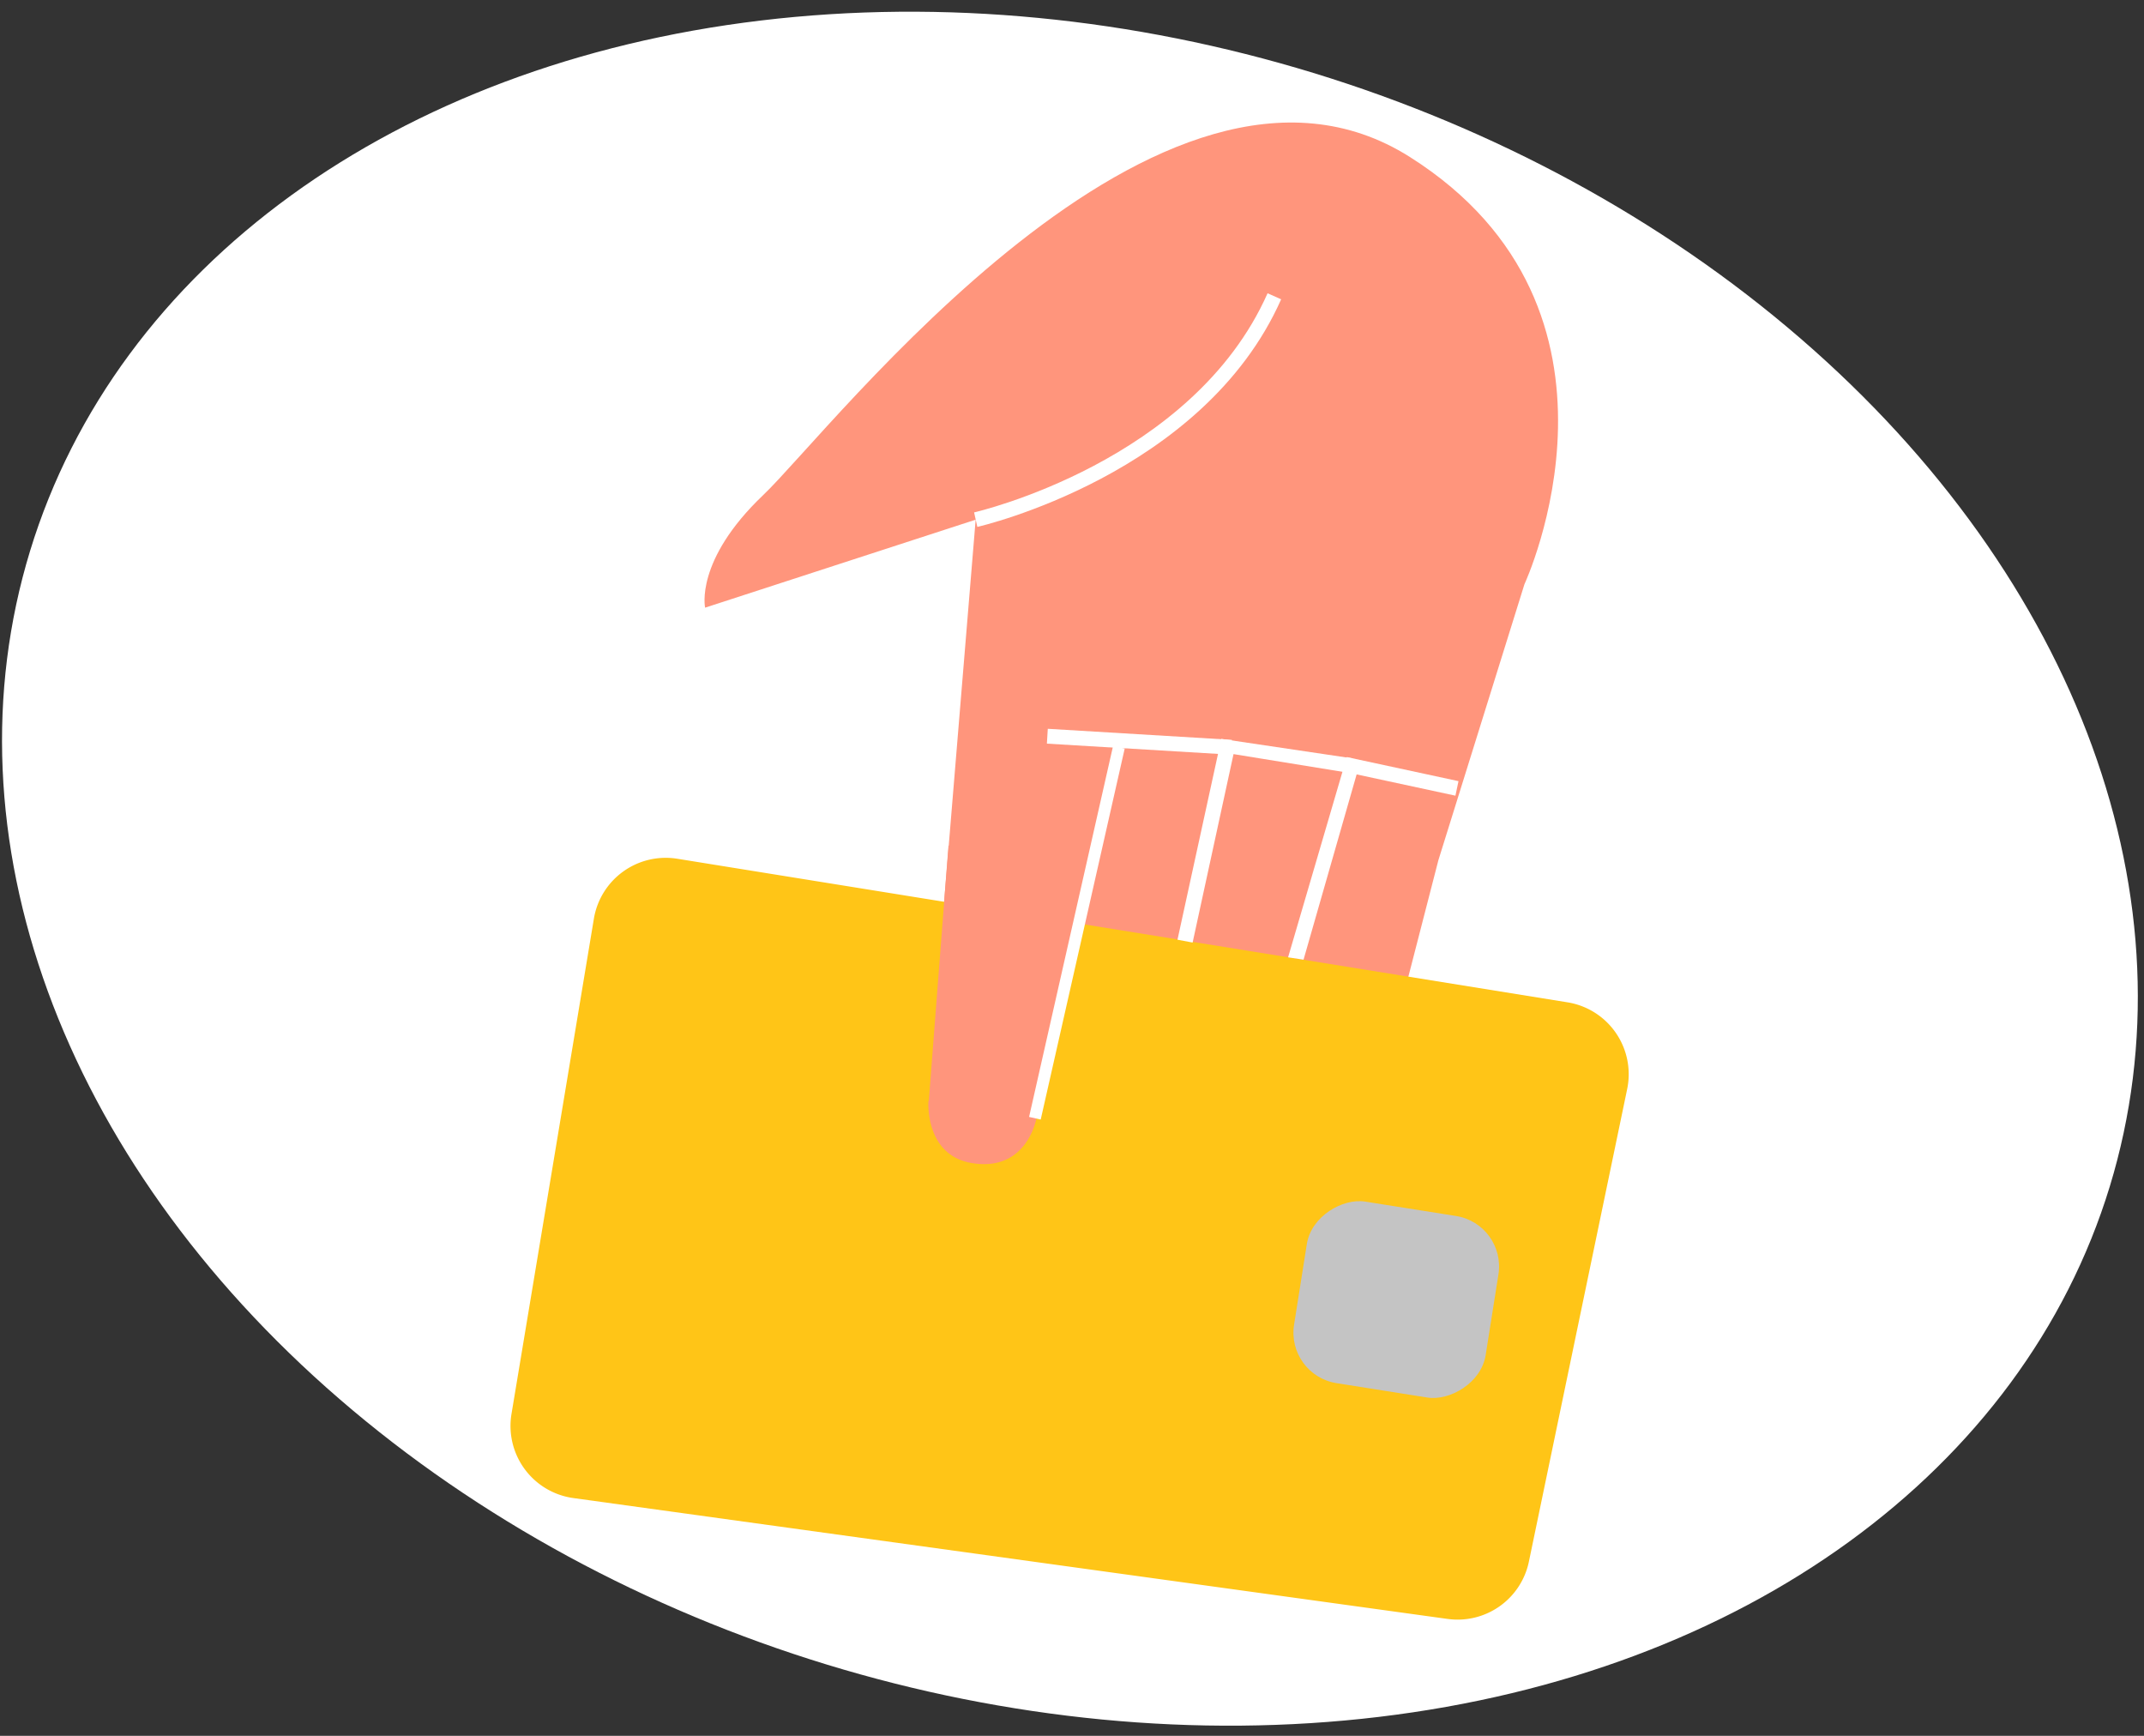 <svg xmlns="http://www.w3.org/2000/svg" xmlns:xlink="http://www.w3.org/1999/xlink" width="210" height="170" viewBox="0 0 210 170">
  <rect x="0" y="0" width="210" height="170" fill="#333333" stroke="none"/>
  <defs>
    <clipPath id="clip-path">
      <rect x="20" y="24" width="210" height="170" fill="none"/>
    </clipPath>
  </defs>
  <g id="Group_3290" data-name="Group 3290" transform="translate(11072 2873)">
    <g id="Scroll_Group_29" data-name="Scroll Group 29" transform="translate(-11092 -2897)" clip-path="url(#clip-path)" style="isolation: isolate">
      <ellipse id="Ellipse_758" data-name="Ellipse 758" cx="106.5" cy="81.5" rx="106.5" ry="81.5" transform="translate(46.779) rotate(17)" fill="#fff"/>
    </g>
    <g id="Group_3286" data-name="Group 3286" transform="translate(-14216.326 -5707.224)">
      <path id="Path_3128" data-name="Path 3128" d="M3282.423,2849.6c-24.382-15.432-56.6,26.688-63.334,33.1s-5.7,11.036-5.7,11.036l26.5-8.617-4.526,54.79,23.142-4.179,19.509,10.663,7.2-27.929,8.429-27.026h0S3306.143,2864.611,3282.423,2849.6Z" fill="#ff957c"/>
      <g id="Group_2238" data-name="Group 2238">
        <path id="Path_3129" data-name="Path 3129" d="M3294.077,2987.166l9.628-46.288a7.132,7.132,0,0,0-5.53-8.433c-.1-.022-.21-.041-.316-.058l-87.194-14.061a7.131,7.131,0,0,0-8.169,5.87l-8.072,48.512a7.132,7.132,0,0,0,5.866,8.2l.193.029,85.636,11.838A7.13,7.13,0,0,0,3294.077,2987.166Z" fill="#ffc517"/>
        <rect id="Rectangle_271" data-name="Rectangle 271" width="18" height="19" rx="5" transform="translate(3270.295 2968.901) rotate(-81)" fill="#c4c4c4"/>
      </g>
      <path id="Path_3131" data-name="Path 3131" d="M3269.812,2863.536c-7.629,17.2-29.54,22.242-29.759,22.291l-.316-1.42c.212-.049,21.416-4.942,28.745-21.462Z" fill="#fff"/>
      <path id="Path_3132" data-name="Path 3132" d="M3276.835,2908.5l-.234,1.438-11.454-1.86-4.006,18.455-1.483-.278,4.291-19.67Z" fill="#fff"/>
      <path id="Path_3133" data-name="Path 3133" d="M3287.182,2910.726l-.3,1.423-9.677-2.084-5.2,18.145-1.513-.231,5.746-19.612Z" fill="#fff"/>
      <rect id="Rectangle_265" data-name="Rectangle 265" width="1.456" height="18.061" transform="translate(3246.867 2907.052) rotate(-86.565)" fill="#fff"/>
      <path id="Path_4504" data-name="Path 4504" d="M3250.817,2922.316l-13.588-5.284-1.927,24.991-.038.027s-.4,5.311,4.265,6.082,6.061-3.045,6.339-4.492a.848.848,0,0,0-.055-.409Z" fill="#ff957c"/>
      <rect id="Rectangle_266" data-name="Rectangle 266" width="37.255" height="1.167" transform="translate(3245.123 2943.61) rotate(-77.242)" fill="#fff"/>
    </g>
  </g>
</svg>
